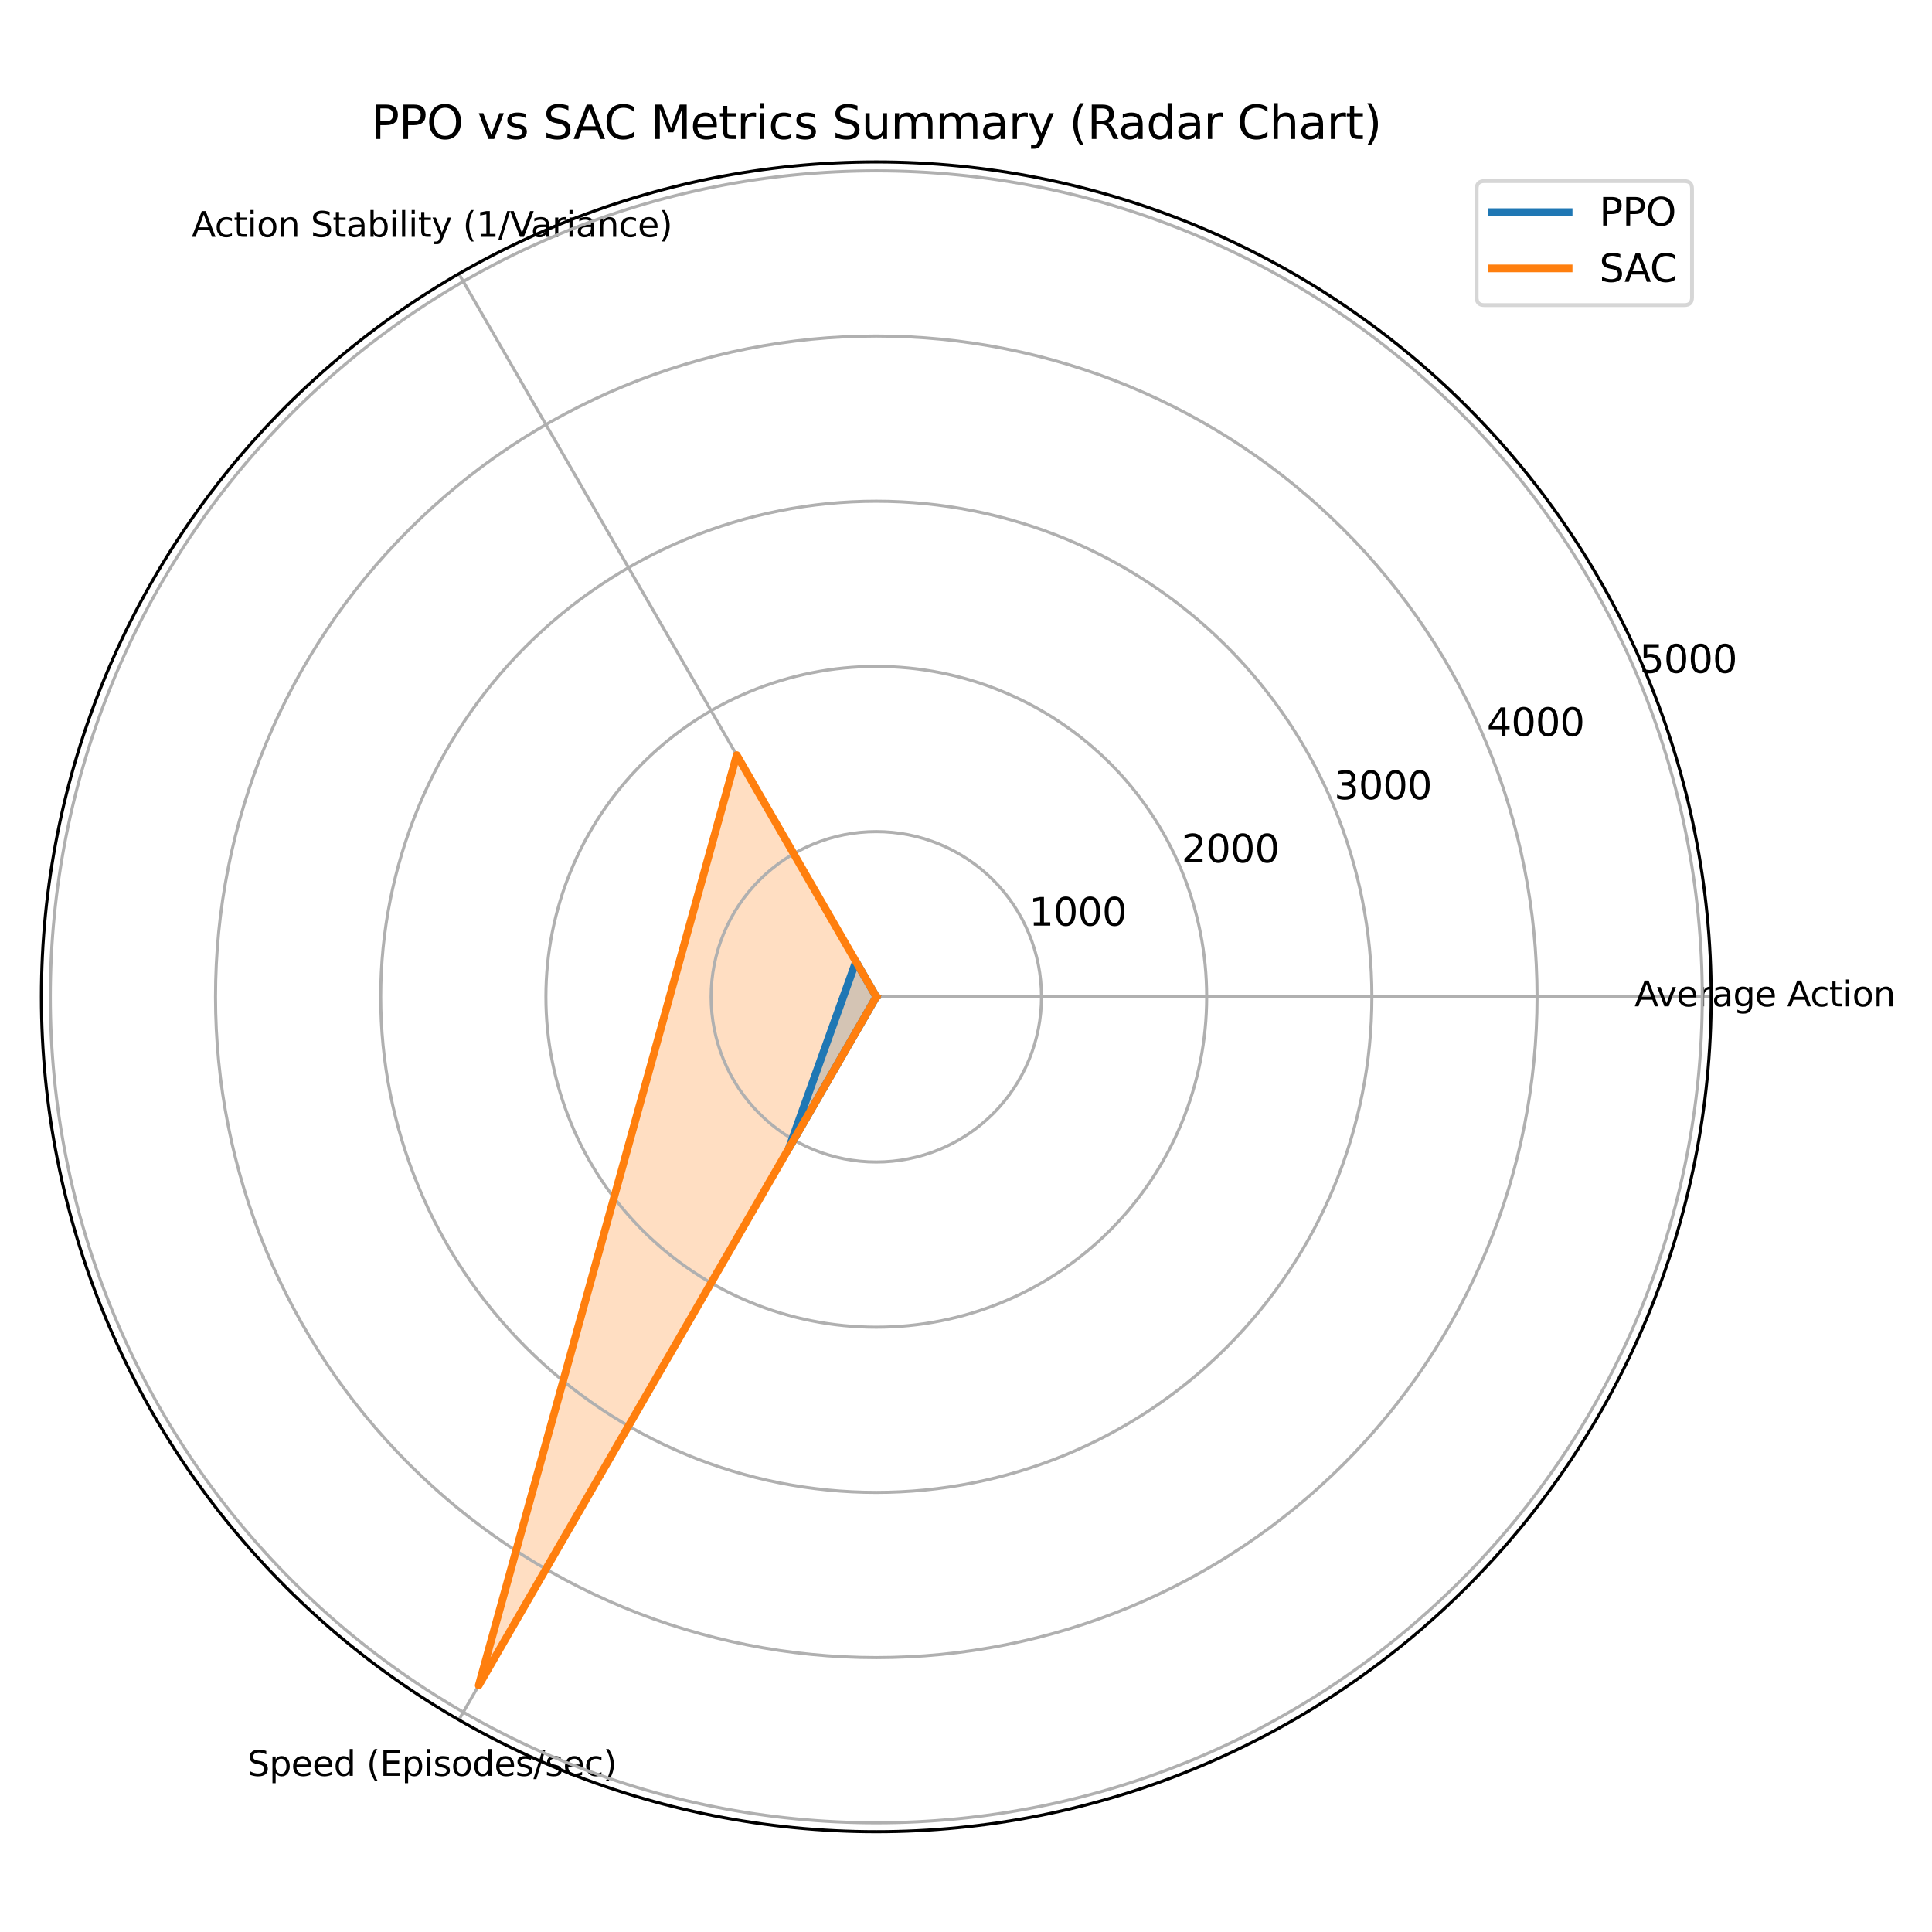 <?xml version="1.0" encoding="utf-8" standalone="no"?>
<!DOCTYPE svg PUBLIC "-//W3C//DTD SVG 1.1//EN"
  "http://www.w3.org/Graphics/SVG/1.1/DTD/svg11.dtd">
<svg xmlns:xlink="http://www.w3.org/1999/xlink" width="504pt" height="504pt" viewBox="0 0 504 504" xmlns="http://www.w3.org/2000/svg" version="1.1">
 <defs>
  <style type="text/css">*{stroke-linejoin: round; stroke-linecap: butt}</style>
 </defs>
 <g id="figure_1">
  <g id="patch_1">
   <path d="M 0 504 
L 504 504 
L 504 0 
L 0 0 
z
" style="fill: #ffffff"/>
  </g>
  <g id="axes_1">
   <g id="patch_2">
    <path d="M 446.395 260.04 
C 446.395 231.439 440.761 203.116 429.816 176.693 
C 418.871 150.269 402.827 126.258 382.604 106.034 
C 362.38 85.81 338.369 69.766 311.945 58.821 
C 285.521 47.876 257.198 42.242 228.597 42.242 
C 199.997 42.242 171.674 47.876 145.25 58.821 
C 118.826 69.766 94.815 85.81 74.591 106.034 
C 54.368 126.258 38.324 150.269 27.379 176.693 
C 16.434 203.116 10.8 231.439 10.8 260.04 
C 10.8 288.641 16.434 316.964 27.379 343.387 
C 38.324 369.811 54.368 393.822 74.591 414.046 
C 94.815 434.27 118.826 450.314 145.25 461.259 
C 171.674 472.204 199.997 477.837 228.597 477.837 
C 257.198 477.837 285.521 472.204 311.945 461.259 
C 338.369 450.314 362.38 434.27 382.604 414.046 
C 402.827 393.822 418.871 369.811 429.816 343.387 
C 440.761 316.964 446.395 288.641 446.395 260.04 
M 228.597 260.04 
C 228.597 260.04 228.597 260.04 228.597 260.04 
C 228.597 260.04 228.597 260.04 228.597 260.04 
C 228.597 260.04 228.597 260.04 228.597 260.04 
C 228.597 260.04 228.597 260.04 228.597 260.04 
C 228.597 260.04 228.597 260.04 228.597 260.04 
C 228.597 260.04 228.597 260.04 228.597 260.04 
C 228.597 260.04 228.597 260.04 228.597 260.04 
C 228.597 260.04 228.597 260.04 228.597 260.04 
C 228.597 260.04 228.597 260.04 228.597 260.04 
C 228.597 260.04 228.597 260.04 228.597 260.04 
C 228.597 260.04 228.597 260.04 228.597 260.04 
C 228.597 260.04 228.597 260.04 228.597 260.04 
C 228.597 260.04 228.597 260.04 228.597 260.04 
C 228.597 260.04 228.597 260.04 228.597 260.04 
C 228.597 260.04 228.597 260.04 228.597 260.04 
C 228.597 260.04 228.597 260.04 228.597 260.04 
z
" style="fill: #ffffff"/>
   </g>
   <g id="patch_3">
    <path d="M 228.602 260.04 
L 223.29 250.848 
L 205.806 299.516 
z
" clip-path="url(#p12095ebd1f)" style="fill: #1f77b4; opacity: 0.25"/>
   </g>
   <g id="patch_4">
    <path d="M 228.599 260.04 
L 192.184 196.97 
L 124.884 439.676 
z
" clip-path="url(#p12095ebd1f)" style="fill: #ff7f0e; opacity: 0.25"/>
   </g>
   <g id="matplotlib.axis_1">
    <g id="xtick_1">
     <g id="line2d_1">
      <path d="M 228.597 260.04 
L 446.395 260.04 
" clip-path="url(#p12095ebd1f)" style="fill: none; stroke: #b0b0b0; stroke-width: 0.8; stroke-linecap: square"/>
     </g>
     <g id="text_1">
      <!-- Average Action -->
      <g transform="translate(426.392 262.523) scale(0.09 -0.09)">
       <defs>
        <path id="DejaVuSans-41" d="M 2188 4044 
L 1331 1722 
L 3047 1722 
L 2188 4044 
z
M 1831 4666 
L 2547 4666 
L 4325 0 
L 3669 0 
L 3244 1197 
L 1141 1197 
L 716 0 
L 50 0 
L 1831 4666 
z
" transform="scale(0.016)"/>
        <path id="DejaVuSans-76" d="M 191 3500 
L 800 3500 
L 1894 563 
L 2988 3500 
L 3597 3500 
L 2284 0 
L 1503 0 
L 191 3500 
z
" transform="scale(0.016)"/>
        <path id="DejaVuSans-65" d="M 3597 1894 
L 3597 1613 
L 953 1613 
Q 991 1019 1311 708 
Q 1631 397 2203 397 
Q 2534 397 2845 478 
Q 3156 559 3463 722 
L 3463 178 
Q 3153 47 2828 -22 
Q 2503 -91 2169 -91 
Q 1331 -91 842 396 
Q 353 884 353 1716 
Q 353 2575 817 3079 
Q 1281 3584 2069 3584 
Q 2775 3584 3186 3129 
Q 3597 2675 3597 1894 
z
M 3022 2063 
Q 3016 2534 2758 2815 
Q 2500 3097 2075 3097 
Q 1594 3097 1305 2825 
Q 1016 2553 972 2059 
L 3022 2063 
z
" transform="scale(0.016)"/>
        <path id="DejaVuSans-72" d="M 2631 2963 
Q 2534 3019 2420 3045 
Q 2306 3072 2169 3072 
Q 1681 3072 1420 2755 
Q 1159 2438 1159 1844 
L 1159 0 
L 581 0 
L 581 3500 
L 1159 3500 
L 1159 2956 
Q 1341 3275 1631 3429 
Q 1922 3584 2338 3584 
Q 2397 3584 2469 3576 
Q 2541 3569 2628 3553 
L 2631 2963 
z
" transform="scale(0.016)"/>
        <path id="DejaVuSans-61" d="M 2194 1759 
Q 1497 1759 1228 1600 
Q 959 1441 959 1056 
Q 959 750 1161 570 
Q 1363 391 1709 391 
Q 2188 391 2477 730 
Q 2766 1069 2766 1631 
L 2766 1759 
L 2194 1759 
z
M 3341 1997 
L 3341 0 
L 2766 0 
L 2766 531 
Q 2569 213 2275 61 
Q 1981 -91 1556 -91 
Q 1019 -91 701 211 
Q 384 513 384 1019 
Q 384 1609 779 1909 
Q 1175 2209 1959 2209 
L 2766 2209 
L 2766 2266 
Q 2766 2663 2505 2880 
Q 2244 3097 1772 3097 
Q 1472 3097 1187 3025 
Q 903 2953 641 2809 
L 641 3341 
Q 956 3463 1253 3523 
Q 1550 3584 1831 3584 
Q 2591 3584 2966 3190 
Q 3341 2797 3341 1997 
z
" transform="scale(0.016)"/>
        <path id="DejaVuSans-67" d="M 2906 1791 
Q 2906 2416 2648 2759 
Q 2391 3103 1925 3103 
Q 1463 3103 1205 2759 
Q 947 2416 947 1791 
Q 947 1169 1205 825 
Q 1463 481 1925 481 
Q 2391 481 2648 825 
Q 2906 1169 2906 1791 
z
M 3481 434 
Q 3481 -459 3084 -895 
Q 2688 -1331 1869 -1331 
Q 1566 -1331 1297 -1286 
Q 1028 -1241 775 -1147 
L 775 -588 
Q 1028 -725 1275 -790 
Q 1522 -856 1778 -856 
Q 2344 -856 2625 -561 
Q 2906 -266 2906 331 
L 2906 616 
Q 2728 306 2450 153 
Q 2172 0 1784 0 
Q 1141 0 747 490 
Q 353 981 353 1791 
Q 353 2603 747 3093 
Q 1141 3584 1784 3584 
Q 2172 3584 2450 3431 
Q 2728 3278 2906 2969 
L 2906 3500 
L 3481 3500 
L 3481 434 
z
" transform="scale(0.016)"/>
        <path id="DejaVuSans-20" transform="scale(0.016)"/>
        <path id="DejaVuSans-63" d="M 3122 3366 
L 3122 2828 
Q 2878 2963 2633 3030 
Q 2388 3097 2138 3097 
Q 1578 3097 1268 2742 
Q 959 2388 959 1747 
Q 959 1106 1268 751 
Q 1578 397 2138 397 
Q 2388 397 2633 464 
Q 2878 531 3122 666 
L 3122 134 
Q 2881 22 2623 -34 
Q 2366 -91 2075 -91 
Q 1284 -91 818 406 
Q 353 903 353 1747 
Q 353 2603 823 3093 
Q 1294 3584 2113 3584 
Q 2378 3584 2631 3529 
Q 2884 3475 3122 3366 
z
" transform="scale(0.016)"/>
        <path id="DejaVuSans-74" d="M 1172 4494 
L 1172 3500 
L 2356 3500 
L 2356 3053 
L 1172 3053 
L 1172 1153 
Q 1172 725 1289 603 
Q 1406 481 1766 481 
L 2356 481 
L 2356 0 
L 1766 0 
Q 1100 0 847 248 
Q 594 497 594 1153 
L 594 3053 
L 172 3053 
L 172 3500 
L 594 3500 
L 594 4494 
L 1172 4494 
z
" transform="scale(0.016)"/>
        <path id="DejaVuSans-69" d="M 603 3500 
L 1178 3500 
L 1178 0 
L 603 0 
L 603 3500 
z
M 603 4863 
L 1178 4863 
L 1178 4134 
L 603 4134 
L 603 4863 
z
" transform="scale(0.016)"/>
        <path id="DejaVuSans-6f" d="M 1959 3097 
Q 1497 3097 1228 2736 
Q 959 2375 959 1747 
Q 959 1119 1226 758 
Q 1494 397 1959 397 
Q 2419 397 2687 759 
Q 2956 1122 2956 1747 
Q 2956 2369 2687 2733 
Q 2419 3097 1959 3097 
z
M 1959 3584 
Q 2709 3584 3137 3096 
Q 3566 2609 3566 1747 
Q 3566 888 3137 398 
Q 2709 -91 1959 -91 
Q 1206 -91 779 398 
Q 353 888 353 1747 
Q 353 2609 779 3096 
Q 1206 3584 1959 3584 
z
" transform="scale(0.016)"/>
        <path id="DejaVuSans-6e" d="M 3513 2113 
L 3513 0 
L 2938 0 
L 2938 2094 
Q 2938 2591 2744 2837 
Q 2550 3084 2163 3084 
Q 1697 3084 1428 2787 
Q 1159 2491 1159 1978 
L 1159 0 
L 581 0 
L 581 3500 
L 1159 3500 
L 1159 2956 
Q 1366 3272 1645 3428 
Q 1925 3584 2291 3584 
Q 2894 3584 3203 3211 
Q 3513 2838 3513 2113 
z
" transform="scale(0.016)"/>
       </defs>
       <use xlink:href="#DejaVuSans-41"/>
       <use xlink:href="#DejaVuSans-76" x="62.533"/>
       <use xlink:href="#DejaVuSans-65" x="121.713"/>
       <use xlink:href="#DejaVuSans-72" x="183.236"/>
       <use xlink:href="#DejaVuSans-61" x="224.35"/>
       <use xlink:href="#DejaVuSans-67" x="285.629"/>
       <use xlink:href="#DejaVuSans-65" x="349.105"/>
       <use xlink:href="#DejaVuSans-20" x="410.629"/>
       <use xlink:href="#DejaVuSans-41" x="442.416"/>
       <use xlink:href="#DejaVuSans-63" x="509.074"/>
       <use xlink:href="#DejaVuSans-74" x="564.055"/>
       <use xlink:href="#DejaVuSans-69" x="603.264"/>
       <use xlink:href="#DejaVuSans-6f" x="631.047"/>
       <use xlink:href="#DejaVuSans-6e" x="692.229"/>
      </g>
     </g>
    </g>
    <g id="xtick_2">
     <g id="line2d_2">
      <path d="M 228.597 260.04 
L 119.699 71.422 
" clip-path="url(#p12095ebd1f)" style="fill: none; stroke: #b0b0b0; stroke-width: 0.8; stroke-linecap: square"/>
     </g>
     <g id="text_2">
      <!-- Action Stability (1/Variance) -->
      <g transform="translate(50.001 61.781) scale(0.09 -0.09)">
       <defs>
        <path id="DejaVuSans-53" d="M 3425 4513 
L 3425 3897 
Q 3066 4069 2747 4153 
Q 2428 4238 2131 4238 
Q 1616 4238 1336 4038 
Q 1056 3838 1056 3469 
Q 1056 3159 1242 3001 
Q 1428 2844 1947 2747 
L 2328 2669 
Q 3034 2534 3370 2195 
Q 3706 1856 3706 1288 
Q 3706 609 3251 259 
Q 2797 -91 1919 -91 
Q 1588 -91 1214 -16 
Q 841 59 441 206 
L 441 856 
Q 825 641 1194 531 
Q 1563 422 1919 422 
Q 2459 422 2753 634 
Q 3047 847 3047 1241 
Q 3047 1584 2836 1778 
Q 2625 1972 2144 2069 
L 1759 2144 
Q 1053 2284 737 2584 
Q 422 2884 422 3419 
Q 422 4038 858 4394 
Q 1294 4750 2059 4750 
Q 2388 4750 2728 4690 
Q 3069 4631 3425 4513 
z
" transform="scale(0.016)"/>
        <path id="DejaVuSans-62" d="M 3116 1747 
Q 3116 2381 2855 2742 
Q 2594 3103 2138 3103 
Q 1681 3103 1420 2742 
Q 1159 2381 1159 1747 
Q 1159 1113 1420 752 
Q 1681 391 2138 391 
Q 2594 391 2855 752 
Q 3116 1113 3116 1747 
z
M 1159 2969 
Q 1341 3281 1617 3432 
Q 1894 3584 2278 3584 
Q 2916 3584 3314 3078 
Q 3713 2572 3713 1747 
Q 3713 922 3314 415 
Q 2916 -91 2278 -91 
Q 1894 -91 1617 61 
Q 1341 213 1159 525 
L 1159 0 
L 581 0 
L 581 4863 
L 1159 4863 
L 1159 2969 
z
" transform="scale(0.016)"/>
        <path id="DejaVuSans-6c" d="M 603 4863 
L 1178 4863 
L 1178 0 
L 603 0 
L 603 4863 
z
" transform="scale(0.016)"/>
        <path id="DejaVuSans-79" d="M 2059 -325 
Q 1816 -950 1584 -1140 
Q 1353 -1331 966 -1331 
L 506 -1331 
L 506 -850 
L 844 -850 
Q 1081 -850 1212 -737 
Q 1344 -625 1503 -206 
L 1606 56 
L 191 3500 
L 800 3500 
L 1894 763 
L 2988 3500 
L 3597 3500 
L 2059 -325 
z
" transform="scale(0.016)"/>
        <path id="DejaVuSans-28" d="M 1984 4856 
Q 1566 4138 1362 3434 
Q 1159 2731 1159 2009 
Q 1159 1288 1364 580 
Q 1569 -128 1984 -844 
L 1484 -844 
Q 1016 -109 783 600 
Q 550 1309 550 2009 
Q 550 2706 781 3412 
Q 1013 4119 1484 4856 
L 1984 4856 
z
" transform="scale(0.016)"/>
        <path id="DejaVuSans-31" d="M 794 531 
L 1825 531 
L 1825 4091 
L 703 3866 
L 703 4441 
L 1819 4666 
L 2450 4666 
L 2450 531 
L 3481 531 
L 3481 0 
L 794 0 
L 794 531 
z
" transform="scale(0.016)"/>
        <path id="DejaVuSans-2f" d="M 1625 4666 
L 2156 4666 
L 531 -594 
L 0 -594 
L 1625 4666 
z
" transform="scale(0.016)"/>
        <path id="DejaVuSans-56" d="M 1831 0 
L 50 4666 
L 709 4666 
L 2188 738 
L 3669 4666 
L 4325 4666 
L 2547 0 
L 1831 0 
z
" transform="scale(0.016)"/>
        <path id="DejaVuSans-29" d="M 513 4856 
L 1013 4856 
Q 1481 4119 1714 3412 
Q 1947 2706 1947 2009 
Q 1947 1309 1714 600 
Q 1481 -109 1013 -844 
L 513 -844 
Q 928 -128 1133 580 
Q 1338 1288 1338 2009 
Q 1338 2731 1133 3434 
Q 928 4138 513 4856 
z
" transform="scale(0.016)"/>
       </defs>
       <use xlink:href="#DejaVuSans-41"/>
       <use xlink:href="#DejaVuSans-63" x="66.658"/>
       <use xlink:href="#DejaVuSans-74" x="121.639"/>
       <use xlink:href="#DejaVuSans-69" x="160.848"/>
       <use xlink:href="#DejaVuSans-6f" x="188.631"/>
       <use xlink:href="#DejaVuSans-6e" x="249.812"/>
       <use xlink:href="#DejaVuSans-20" x="313.191"/>
       <use xlink:href="#DejaVuSans-53" x="344.979"/>
       <use xlink:href="#DejaVuSans-74" x="408.455"/>
       <use xlink:href="#DejaVuSans-61" x="447.664"/>
       <use xlink:href="#DejaVuSans-62" x="508.943"/>
       <use xlink:href="#DejaVuSans-69" x="572.42"/>
       <use xlink:href="#DejaVuSans-6c" x="600.203"/>
       <use xlink:href="#DejaVuSans-69" x="627.986"/>
       <use xlink:href="#DejaVuSans-74" x="655.77"/>
       <use xlink:href="#DejaVuSans-79" x="694.979"/>
       <use xlink:href="#DejaVuSans-20" x="754.158"/>
       <use xlink:href="#DejaVuSans-28" x="785.945"/>
       <use xlink:href="#DejaVuSans-31" x="824.959"/>
       <use xlink:href="#DejaVuSans-2f" x="888.582"/>
       <use xlink:href="#DejaVuSans-56" x="922.273"/>
       <use xlink:href="#DejaVuSans-61" x="982.932"/>
       <use xlink:href="#DejaVuSans-72" x="1044.211"/>
       <use xlink:href="#DejaVuSans-69" x="1085.324"/>
       <use xlink:href="#DejaVuSans-61" x="1113.107"/>
       <use xlink:href="#DejaVuSans-6e" x="1174.387"/>
       <use xlink:href="#DejaVuSans-63" x="1237.766"/>
       <use xlink:href="#DejaVuSans-65" x="1292.746"/>
       <use xlink:href="#DejaVuSans-29" x="1354.27"/>
      </g>
     </g>
    </g>
    <g id="xtick_3">
     <g id="line2d_3">
      <path d="M 228.597 260.04 
L 119.699 448.658 
" clip-path="url(#p12095ebd1f)" style="fill: none; stroke: #b0b0b0; stroke-width: 0.8; stroke-linecap: square"/>
     </g>
     <g id="text_3">
      <!-- Speed (Episodes/sec) -->
      <g transform="translate(64.528 463.266) scale(0.09 -0.09)">
       <defs>
        <path id="DejaVuSans-70" d="M 1159 525 
L 1159 -1331 
L 581 -1331 
L 581 3500 
L 1159 3500 
L 1159 2969 
Q 1341 3281 1617 3432 
Q 1894 3584 2278 3584 
Q 2916 3584 3314 3078 
Q 3713 2572 3713 1747 
Q 3713 922 3314 415 
Q 2916 -91 2278 -91 
Q 1894 -91 1617 61 
Q 1341 213 1159 525 
z
M 3116 1747 
Q 3116 2381 2855 2742 
Q 2594 3103 2138 3103 
Q 1681 3103 1420 2742 
Q 1159 2381 1159 1747 
Q 1159 1113 1420 752 
Q 1681 391 2138 391 
Q 2594 391 2855 752 
Q 3116 1113 3116 1747 
z
" transform="scale(0.016)"/>
        <path id="DejaVuSans-64" d="M 2906 2969 
L 2906 4863 
L 3481 4863 
L 3481 0 
L 2906 0 
L 2906 525 
Q 2725 213 2448 61 
Q 2172 -91 1784 -91 
Q 1150 -91 751 415 
Q 353 922 353 1747 
Q 353 2572 751 3078 
Q 1150 3584 1784 3584 
Q 2172 3584 2448 3432 
Q 2725 3281 2906 2969 
z
M 947 1747 
Q 947 1113 1208 752 
Q 1469 391 1925 391 
Q 2381 391 2643 752 
Q 2906 1113 2906 1747 
Q 2906 2381 2643 2742 
Q 2381 3103 1925 3103 
Q 1469 3103 1208 2742 
Q 947 2381 947 1747 
z
" transform="scale(0.016)"/>
        <path id="DejaVuSans-45" d="M 628 4666 
L 3578 4666 
L 3578 4134 
L 1259 4134 
L 1259 2753 
L 3481 2753 
L 3481 2222 
L 1259 2222 
L 1259 531 
L 3634 531 
L 3634 0 
L 628 0 
L 628 4666 
z
" transform="scale(0.016)"/>
        <path id="DejaVuSans-73" d="M 2834 3397 
L 2834 2853 
Q 2591 2978 2328 3040 
Q 2066 3103 1784 3103 
Q 1356 3103 1142 2972 
Q 928 2841 928 2578 
Q 928 2378 1081 2264 
Q 1234 2150 1697 2047 
L 1894 2003 
Q 2506 1872 2764 1633 
Q 3022 1394 3022 966 
Q 3022 478 2636 193 
Q 2250 -91 1575 -91 
Q 1294 -91 989 -36 
Q 684 19 347 128 
L 347 722 
Q 666 556 975 473 
Q 1284 391 1588 391 
Q 1994 391 2212 530 
Q 2431 669 2431 922 
Q 2431 1156 2273 1281 
Q 2116 1406 1581 1522 
L 1381 1569 
Q 847 1681 609 1914 
Q 372 2147 372 2553 
Q 372 3047 722 3315 
Q 1072 3584 1716 3584 
Q 2034 3584 2315 3537 
Q 2597 3491 2834 3397 
z
" transform="scale(0.016)"/>
       </defs>
       <use xlink:href="#DejaVuSans-53"/>
       <use xlink:href="#DejaVuSans-70" x="63.477"/>
       <use xlink:href="#DejaVuSans-65" x="126.953"/>
       <use xlink:href="#DejaVuSans-65" x="188.477"/>
       <use xlink:href="#DejaVuSans-64" x="250"/>
       <use xlink:href="#DejaVuSans-20" x="313.477"/>
       <use xlink:href="#DejaVuSans-28" x="345.264"/>
       <use xlink:href="#DejaVuSans-45" x="384.277"/>
       <use xlink:href="#DejaVuSans-70" x="447.461"/>
       <use xlink:href="#DejaVuSans-69" x="510.938"/>
       <use xlink:href="#DejaVuSans-73" x="538.721"/>
       <use xlink:href="#DejaVuSans-6f" x="590.82"/>
       <use xlink:href="#DejaVuSans-64" x="652.002"/>
       <use xlink:href="#DejaVuSans-65" x="715.479"/>
       <use xlink:href="#DejaVuSans-73" x="777.002"/>
       <use xlink:href="#DejaVuSans-2f" x="829.102"/>
       <use xlink:href="#DejaVuSans-73" x="862.793"/>
       <use xlink:href="#DejaVuSans-65" x="914.893"/>
       <use xlink:href="#DejaVuSans-63" x="976.416"/>
       <use xlink:href="#DejaVuSans-29" x="1031.396"/>
      </g>
     </g>
    </g>
   </g>
   <g id="matplotlib.axis_2">
    <g id="ytick_1">
     <g id="line2d_4">
      <path d="M 271.692 260.04 
C 271.692 254.381 270.577 248.777 268.412 243.548 
C 266.246 238.32 263.071 233.569 259.07 229.568 
C 255.068 225.566 250.317 222.392 245.089 220.226 
C 239.861 218.06 234.257 216.946 228.597 216.946 
C 222.938 216.946 217.334 218.06 212.106 220.226 
C 206.878 222.392 202.127 225.566 198.125 229.568 
C 194.124 233.569 190.949 238.32 188.783 243.548 
C 186.618 248.777 185.503 254.381 185.503 260.04 
C 185.503 265.699 186.618 271.303 188.783 276.532 
C 190.949 281.76 194.124 286.511 198.125 290.512 
C 202.127 294.514 206.878 297.688 212.106 299.854 
C 217.334 302.02 222.938 303.134 228.597 303.134 
C 234.257 303.134 239.861 302.02 245.089 299.854 
C 250.317 297.688 255.068 294.514 259.07 290.512 
C 263.071 286.511 266.246 281.76 268.412 276.532 
C 270.577 271.303 271.692 265.699 271.692 260.04 
" clip-path="url(#p12095ebd1f)" style="fill: none; stroke: #b0b0b0; stroke-width: 0.8; stroke-linecap: square"/>
     </g>
     <g id="text_4">
      <!-- 1000 -->
      <g transform="translate(268.412 241.469) scale(0.1 -0.1)">
       <defs>
        <path id="DejaVuSans-30" d="M 2034 4250 
Q 1547 4250 1301 3770 
Q 1056 3291 1056 2328 
Q 1056 1369 1301 889 
Q 1547 409 2034 409 
Q 2525 409 2770 889 
Q 3016 1369 3016 2328 
Q 3016 3291 2770 3770 
Q 2525 4250 2034 4250 
z
M 2034 4750 
Q 2819 4750 3233 4129 
Q 3647 3509 3647 2328 
Q 3647 1150 3233 529 
Q 2819 -91 2034 -91 
Q 1250 -91 836 529 
Q 422 1150 422 2328 
Q 422 3509 836 4129 
Q 1250 4750 2034 4750 
z
" transform="scale(0.016)"/>
       </defs>
       <use xlink:href="#DejaVuSans-31"/>
       <use xlink:href="#DejaVuSans-30" x="63.623"/>
       <use xlink:href="#DejaVuSans-30" x="127.246"/>
       <use xlink:href="#DejaVuSans-30" x="190.869"/>
      </g>
     </g>
    </g>
    <g id="ytick_2">
     <g id="line2d_5">
      <path d="M 314.786 260.04 
C 314.786 248.722 312.557 237.514 308.226 227.057 
C 303.894 216.6 297.545 207.098 289.542 199.095 
C 281.539 191.092 272.037 184.743 261.581 180.412 
C 251.124 176.081 239.916 173.851 228.597 173.851 
C 217.279 173.851 206.071 176.081 195.614 180.412 
C 185.158 184.743 175.656 191.092 167.653 199.095 
C 159.65 207.098 153.301 216.6 148.969 227.057 
C 144.638 237.514 142.409 248.722 142.409 260.04 
C 142.409 271.358 144.638 282.566 148.969 293.023 
C 153.301 303.48 159.65 312.982 167.653 320.985 
C 175.656 328.988 185.158 335.337 195.614 339.668 
C 206.071 343.999 217.279 346.229 228.597 346.229 
C 239.916 346.229 251.124 343.999 261.581 339.668 
C 272.037 335.337 281.539 328.988 289.542 320.985 
C 297.545 312.982 303.894 303.48 308.226 293.023 
C 312.557 282.566 314.786 271.358 314.786 260.04 
" clip-path="url(#p12095ebd1f)" style="fill: none; stroke: #b0b0b0; stroke-width: 0.8; stroke-linecap: square"/>
     </g>
     <g id="text_5">
      <!-- 2000 -->
      <g transform="translate(308.226 224.977) scale(0.1 -0.1)">
       <defs>
        <path id="DejaVuSans-32" d="M 1228 531 
L 3431 531 
L 3431 0 
L 469 0 
L 469 531 
Q 828 903 1448 1529 
Q 2069 2156 2228 2338 
Q 2531 2678 2651 2914 
Q 2772 3150 2772 3378 
Q 2772 3750 2511 3984 
Q 2250 4219 1831 4219 
Q 1534 4219 1204 4116 
Q 875 4013 500 3803 
L 500 4441 
Q 881 4594 1212 4672 
Q 1544 4750 1819 4750 
Q 2544 4750 2975 4387 
Q 3406 4025 3406 3419 
Q 3406 3131 3298 2873 
Q 3191 2616 2906 2266 
Q 2828 2175 2409 1742 
Q 1991 1309 1228 531 
z
" transform="scale(0.016)"/>
       </defs>
       <use xlink:href="#DejaVuSans-32"/>
       <use xlink:href="#DejaVuSans-30" x="63.623"/>
       <use xlink:href="#DejaVuSans-30" x="127.246"/>
       <use xlink:href="#DejaVuSans-30" x="190.869"/>
      </g>
     </g>
    </g>
    <g id="ytick_3">
     <g id="line2d_6">
      <path d="M 357.881 260.04 
C 357.881 243.063 354.537 226.25 348.04 210.565 
C 341.543 194.88 332.019 180.628 320.015 168.623 
C 308.01 156.618 293.757 147.095 278.072 140.598 
C 262.387 134.101 245.575 130.757 228.597 130.757 
C 211.62 130.757 194.808 134.101 179.123 140.598 
C 163.438 147.095 149.185 156.618 137.18 168.623 
C 125.176 180.628 115.652 194.88 109.155 210.565 
C 102.658 226.25 99.314 243.063 99.314 260.04 
C 99.314 277.017 102.658 293.83 109.155 309.515 
C 115.652 325.2 125.176 339.452 137.18 351.457 
C 149.185 363.462 163.438 372.985 179.123 379.482 
C 194.808 385.979 211.62 389.323 228.597 389.323 
C 245.575 389.323 262.387 385.979 278.072 379.482 
C 293.757 372.985 308.01 363.462 320.015 351.457 
C 332.019 339.452 341.543 325.2 348.04 309.515 
C 354.537 293.83 357.881 277.017 357.881 260.04 
" clip-path="url(#p12095ebd1f)" style="fill: none; stroke: #b0b0b0; stroke-width: 0.8; stroke-linecap: square"/>
     </g>
     <g id="text_6">
      <!-- 3000 -->
      <g transform="translate(348.04 208.486) scale(0.1 -0.1)">
       <defs>
        <path id="DejaVuSans-33" d="M 2597 2516 
Q 3050 2419 3304 2112 
Q 3559 1806 3559 1356 
Q 3559 666 3084 287 
Q 2609 -91 1734 -91 
Q 1441 -91 1130 -33 
Q 819 25 488 141 
L 488 750 
Q 750 597 1062 519 
Q 1375 441 1716 441 
Q 2309 441 2620 675 
Q 2931 909 2931 1356 
Q 2931 1769 2642 2001 
Q 2353 2234 1838 2234 
L 1294 2234 
L 1294 2753 
L 1863 2753 
Q 2328 2753 2575 2939 
Q 2822 3125 2822 3475 
Q 2822 3834 2567 4026 
Q 2313 4219 1838 4219 
Q 1578 4219 1281 4162 
Q 984 4106 628 3988 
L 628 4550 
Q 988 4650 1302 4700 
Q 1616 4750 1894 4750 
Q 2613 4750 3031 4423 
Q 3450 4097 3450 3541 
Q 3450 3153 3228 2886 
Q 3006 2619 2597 2516 
z
" transform="scale(0.016)"/>
       </defs>
       <use xlink:href="#DejaVuSans-33"/>
       <use xlink:href="#DejaVuSans-30" x="63.623"/>
       <use xlink:href="#DejaVuSans-30" x="127.246"/>
       <use xlink:href="#DejaVuSans-30" x="190.869"/>
      </g>
     </g>
    </g>
    <g id="ytick_4">
     <g id="line2d_7">
      <path d="M 400.975 260.04 
C 400.975 237.404 396.516 214.987 387.854 194.074 
C 379.191 173.161 366.493 154.157 350.487 138.15 
C 334.481 122.144 315.477 109.446 294.564 100.784 
C 273.65 92.121 251.234 87.662 228.597 87.662 
C 205.961 87.662 183.545 92.121 162.631 100.784 
C 141.718 109.446 122.714 122.144 106.708 138.15 
C 90.702 154.157 78.004 173.161 69.341 194.074 
C 60.679 214.987 56.22 237.404 56.22 260.04 
C 56.22 282.676 60.679 305.093 69.341 326.006 
C 78.004 346.919 90.702 365.923 106.708 381.93 
C 122.714 397.936 141.718 410.634 162.631 419.296 
C 183.545 427.959 205.961 432.418 228.597 432.418 
C 251.234 432.418 273.65 427.959 294.564 419.296 
C 315.477 410.634 334.481 397.936 350.487 381.93 
C 366.493 365.923 379.191 346.919 387.854 326.006 
C 396.516 305.093 400.975 282.676 400.975 260.04 
" clip-path="url(#p12095ebd1f)" style="fill: none; stroke: #b0b0b0; stroke-width: 0.8; stroke-linecap: square"/>
     </g>
     <g id="text_7">
      <!-- 4000 -->
      <g transform="translate(387.854 191.994) scale(0.1 -0.1)">
       <defs>
        <path id="DejaVuSans-34" d="M 2419 4116 
L 825 1625 
L 2419 1625 
L 2419 4116 
z
M 2253 4666 
L 3047 4666 
L 3047 1625 
L 3713 1625 
L 3713 1100 
L 3047 1100 
L 3047 0 
L 2419 0 
L 2419 1100 
L 313 1100 
L 313 1709 
L 2253 4666 
z
" transform="scale(0.016)"/>
       </defs>
       <use xlink:href="#DejaVuSans-34"/>
       <use xlink:href="#DejaVuSans-30" x="63.623"/>
       <use xlink:href="#DejaVuSans-30" x="127.246"/>
       <use xlink:href="#DejaVuSans-30" x="190.869"/>
      </g>
     </g>
    </g>
    <g id="ytick_5">
     <g id="line2d_8">
      <path d="M 444.07 260.04 
C 444.07 231.744 438.496 203.724 427.668 177.582 
C 416.84 151.441 400.967 127.686 380.959 107.678 
C 360.951 87.67 337.197 71.798 311.055 60.97 
C 284.913 50.141 256.893 44.568 228.597 44.568 
C 200.302 44.568 172.282 50.141 146.14 60.97 
C 119.998 71.798 96.244 87.67 76.236 107.678 
C 56.228 127.686 40.355 151.441 29.527 177.582 
C 18.699 203.724 13.125 231.744 13.125 260.04 
C 13.125 288.336 18.699 316.356 29.527 342.498 
C 40.355 368.639 56.228 392.394 76.236 412.402 
C 96.244 432.41 119.998 448.282 146.14 459.11 
C 172.282 469.939 200.302 475.512 228.597 475.512 
C 256.893 475.512 284.913 469.939 311.055 459.11 
C 337.197 448.282 360.951 432.41 380.959 412.402 
C 400.967 392.394 416.84 368.639 427.668 342.498 
C 438.496 316.356 444.07 288.336 444.07 260.04 
" clip-path="url(#p12095ebd1f)" style="fill: none; stroke: #b0b0b0; stroke-width: 0.8; stroke-linecap: square"/>
     </g>
     <g id="text_8">
      <!-- 5000 -->
      <g transform="translate(427.668 175.503) scale(0.1 -0.1)">
       <defs>
        <path id="DejaVuSans-35" d="M 691 4666 
L 3169 4666 
L 3169 4134 
L 1269 4134 
L 1269 2991 
Q 1406 3038 1543 3061 
Q 1681 3084 1819 3084 
Q 2600 3084 3056 2656 
Q 3513 2228 3513 1497 
Q 3513 744 3044 326 
Q 2575 -91 1722 -91 
Q 1428 -91 1123 -41 
Q 819 9 494 109 
L 494 744 
Q 775 591 1075 516 
Q 1375 441 1709 441 
Q 2250 441 2565 725 
Q 2881 1009 2881 1497 
Q 2881 1984 2565 2268 
Q 2250 2553 1709 2553 
Q 1456 2553 1204 2497 
Q 953 2441 691 2322 
L 691 4666 
z
" transform="scale(0.016)"/>
       </defs>
       <use xlink:href="#DejaVuSans-35"/>
       <use xlink:href="#DejaVuSans-30" x="63.623"/>
       <use xlink:href="#DejaVuSans-30" x="127.246"/>
       <use xlink:href="#DejaVuSans-30" x="190.869"/>
      </g>
     </g>
    </g>
   </g>
   <g id="line2d_9">
    <path d="M 228.602 260.04 
L 223.29 250.848 
L 205.806 299.516 
L 228.602 260.04 
" clip-path="url(#p12095ebd1f)" style="fill: none; stroke: #1f77b4; stroke-width: 2; stroke-linecap: square"/>
   </g>
   <g id="line2d_10">
    <path d="M 228.599 260.04 
L 192.184 196.97 
L 124.884 439.676 
L 228.599 260.04 
" clip-path="url(#p12095ebd1f)" style="fill: none; stroke: #ff7f0e; stroke-width: 2; stroke-linecap: square"/>
   </g>
   <g id="patch_5">
    <path d="M 446.395 260.04 
C 446.395 231.439 440.761 203.116 429.816 176.693 
C 418.871 150.269 402.827 126.258 382.604 106.034 
C 362.38 85.81 338.369 69.766 311.945 58.821 
C 285.521 47.876 257.198 42.242 228.597 42.242 
C 199.997 42.242 171.674 47.876 145.25 58.821 
C 118.826 69.766 94.815 85.81 74.591 106.034 
C 54.368 126.258 38.324 150.269 27.379 176.693 
C 16.434 203.116 10.8 231.439 10.8 260.04 
C 10.8 288.641 16.434 316.964 27.379 343.387 
C 38.324 369.811 54.368 393.822 74.591 414.046 
C 94.815 434.27 118.826 450.314 145.25 461.259 
C 171.674 472.204 199.997 477.837 228.597 477.837 
C 257.198 477.837 285.521 472.204 311.945 461.259 
C 338.369 450.314 362.38 434.27 382.604 414.046 
C 402.827 393.822 418.871 369.811 429.816 343.387 
C 440.761 316.964 446.395 288.641 446.395 260.04 
" style="fill: none; stroke: #000000; stroke-width: 0.8; stroke-linejoin: miter; stroke-linecap: square"/>
   </g>
   <g id="text_9">
    <!-- PPO vs SAC Metrics Summary (Radar Chart) -->
    <g transform="translate(96.803 36.242) scale(0.12 -0.12)">
     <defs>
      <path id="DejaVuSans-50" d="M 1259 4147 
L 1259 2394 
L 2053 2394 
Q 2494 2394 2734 2622 
Q 2975 2850 2975 3272 
Q 2975 3691 2734 3919 
Q 2494 4147 2053 4147 
L 1259 4147 
z
M 628 4666 
L 2053 4666 
Q 2838 4666 3239 4311 
Q 3641 3956 3641 3272 
Q 3641 2581 3239 2228 
Q 2838 1875 2053 1875 
L 1259 1875 
L 1259 0 
L 628 0 
L 628 4666 
z
" transform="scale(0.016)"/>
      <path id="DejaVuSans-4f" d="M 2522 4238 
Q 1834 4238 1429 3725 
Q 1025 3213 1025 2328 
Q 1025 1447 1429 934 
Q 1834 422 2522 422 
Q 3209 422 3611 934 
Q 4013 1447 4013 2328 
Q 4013 3213 3611 3725 
Q 3209 4238 2522 4238 
z
M 2522 4750 
Q 3503 4750 4090 4092 
Q 4678 3434 4678 2328 
Q 4678 1225 4090 567 
Q 3503 -91 2522 -91 
Q 1538 -91 948 565 
Q 359 1222 359 2328 
Q 359 3434 948 4092 
Q 1538 4750 2522 4750 
z
" transform="scale(0.016)"/>
      <path id="DejaVuSans-43" d="M 4122 4306 
L 4122 3641 
Q 3803 3938 3442 4084 
Q 3081 4231 2675 4231 
Q 1875 4231 1450 3742 
Q 1025 3253 1025 2328 
Q 1025 1406 1450 917 
Q 1875 428 2675 428 
Q 3081 428 3442 575 
Q 3803 722 4122 1019 
L 4122 359 
Q 3791 134 3420 21 
Q 3050 -91 2638 -91 
Q 1578 -91 968 557 
Q 359 1206 359 2328 
Q 359 3453 968 4101 
Q 1578 4750 2638 4750 
Q 3056 4750 3426 4639 
Q 3797 4528 4122 4306 
z
" transform="scale(0.016)"/>
      <path id="DejaVuSans-4d" d="M 628 4666 
L 1569 4666 
L 2759 1491 
L 3956 4666 
L 4897 4666 
L 4897 0 
L 4281 0 
L 4281 4097 
L 3078 897 
L 2444 897 
L 1241 4097 
L 1241 0 
L 628 0 
L 628 4666 
z
" transform="scale(0.016)"/>
      <path id="DejaVuSans-75" d="M 544 1381 
L 544 3500 
L 1119 3500 
L 1119 1403 
Q 1119 906 1312 657 
Q 1506 409 1894 409 
Q 2359 409 2629 706 
Q 2900 1003 2900 1516 
L 2900 3500 
L 3475 3500 
L 3475 0 
L 2900 0 
L 2900 538 
Q 2691 219 2414 64 
Q 2138 -91 1772 -91 
Q 1169 -91 856 284 
Q 544 659 544 1381 
z
M 1991 3584 
L 1991 3584 
z
" transform="scale(0.016)"/>
      <path id="DejaVuSans-6d" d="M 3328 2828 
Q 3544 3216 3844 3400 
Q 4144 3584 4550 3584 
Q 5097 3584 5394 3201 
Q 5691 2819 5691 2113 
L 5691 0 
L 5113 0 
L 5113 2094 
Q 5113 2597 4934 2840 
Q 4756 3084 4391 3084 
Q 3944 3084 3684 2787 
Q 3425 2491 3425 1978 
L 3425 0 
L 2847 0 
L 2847 2094 
Q 2847 2600 2669 2842 
Q 2491 3084 2119 3084 
Q 1678 3084 1418 2786 
Q 1159 2488 1159 1978 
L 1159 0 
L 581 0 
L 581 3500 
L 1159 3500 
L 1159 2956 
Q 1356 3278 1631 3431 
Q 1906 3584 2284 3584 
Q 2666 3584 2933 3390 
Q 3200 3197 3328 2828 
z
" transform="scale(0.016)"/>
      <path id="DejaVuSans-52" d="M 2841 2188 
Q 3044 2119 3236 1894 
Q 3428 1669 3622 1275 
L 4263 0 
L 3584 0 
L 2988 1197 
Q 2756 1666 2539 1819 
Q 2322 1972 1947 1972 
L 1259 1972 
L 1259 0 
L 628 0 
L 628 4666 
L 2053 4666 
Q 2853 4666 3247 4331 
Q 3641 3997 3641 3322 
Q 3641 2881 3436 2590 
Q 3231 2300 2841 2188 
z
M 1259 4147 
L 1259 2491 
L 2053 2491 
Q 2509 2491 2742 2702 
Q 2975 2913 2975 3322 
Q 2975 3731 2742 3939 
Q 2509 4147 2053 4147 
L 1259 4147 
z
" transform="scale(0.016)"/>
      <path id="DejaVuSans-68" d="M 3513 2113 
L 3513 0 
L 2938 0 
L 2938 2094 
Q 2938 2591 2744 2837 
Q 2550 3084 2163 3084 
Q 1697 3084 1428 2787 
Q 1159 2491 1159 1978 
L 1159 0 
L 581 0 
L 581 4863 
L 1159 4863 
L 1159 2956 
Q 1366 3272 1645 3428 
Q 1925 3584 2291 3584 
Q 2894 3584 3203 3211 
Q 3513 2838 3513 2113 
z
" transform="scale(0.016)"/>
     </defs>
     <use xlink:href="#DejaVuSans-50"/>
     <use xlink:href="#DejaVuSans-50" x="60.303"/>
     <use xlink:href="#DejaVuSans-4f" x="120.605"/>
     <use xlink:href="#DejaVuSans-20" x="199.316"/>
     <use xlink:href="#DejaVuSans-76" x="231.104"/>
     <use xlink:href="#DejaVuSans-73" x="290.283"/>
     <use xlink:href="#DejaVuSans-20" x="342.383"/>
     <use xlink:href="#DejaVuSans-53" x="374.17"/>
     <use xlink:href="#DejaVuSans-41" x="439.521"/>
     <use xlink:href="#DejaVuSans-43" x="506.18"/>
     <use xlink:href="#DejaVuSans-20" x="576.004"/>
     <use xlink:href="#DejaVuSans-4d" x="607.791"/>
     <use xlink:href="#DejaVuSans-65" x="694.07"/>
     <use xlink:href="#DejaVuSans-74" x="755.594"/>
     <use xlink:href="#DejaVuSans-72" x="794.803"/>
     <use xlink:href="#DejaVuSans-69" x="835.916"/>
     <use xlink:href="#DejaVuSans-63" x="863.699"/>
     <use xlink:href="#DejaVuSans-73" x="918.68"/>
     <use xlink:href="#DejaVuSans-20" x="970.779"/>
     <use xlink:href="#DejaVuSans-53" x="1002.566"/>
     <use xlink:href="#DejaVuSans-75" x="1066.043"/>
     <use xlink:href="#DejaVuSans-6d" x="1129.422"/>
     <use xlink:href="#DejaVuSans-6d" x="1226.834"/>
     <use xlink:href="#DejaVuSans-61" x="1324.246"/>
     <use xlink:href="#DejaVuSans-72" x="1385.525"/>
     <use xlink:href="#DejaVuSans-79" x="1426.639"/>
     <use xlink:href="#DejaVuSans-20" x="1485.818"/>
     <use xlink:href="#DejaVuSans-28" x="1517.605"/>
     <use xlink:href="#DejaVuSans-52" x="1556.619"/>
     <use xlink:href="#DejaVuSans-61" x="1623.852"/>
     <use xlink:href="#DejaVuSans-64" x="1685.131"/>
     <use xlink:href="#DejaVuSans-61" x="1748.607"/>
     <use xlink:href="#DejaVuSans-72" x="1809.887"/>
     <use xlink:href="#DejaVuSans-20" x="1851"/>
     <use xlink:href="#DejaVuSans-43" x="1882.787"/>
     <use xlink:href="#DejaVuSans-68" x="1952.611"/>
     <use xlink:href="#DejaVuSans-61" x="2015.99"/>
     <use xlink:href="#DejaVuSans-72" x="2077.27"/>
     <use xlink:href="#DejaVuSans-74" x="2118.383"/>
     <use xlink:href="#DejaVuSans-29" x="2157.592"/>
    </g>
   </g>
   <g id="legend_1">
    <g id="patch_6">
     <path d="M 387.211 79.599 
L 439.395 79.599 
Q 441.395 79.599 441.395 77.599 
L 441.395 49.242 
Q 441.395 47.242 439.395 47.242 
L 387.211 47.242 
Q 385.211 47.242 385.211 49.242 
L 385.211 77.599 
Q 385.211 79.599 387.211 79.599 
z
" style="fill: #ffffff; opacity: 0.8; stroke: #cccccc; stroke-linejoin: miter"/>
    </g>
    <g id="line2d_11">
     <path d="M 389.211 55.341 
L 399.211 55.341 
L 409.211 55.341 
" style="fill: none; stroke: #1f77b4; stroke-width: 2; stroke-linecap: square"/>
    </g>
    <g id="text_10">
     <!-- PPO -->
     <g transform="translate(417.211 58.841) scale(0.1 -0.1)">
      <use xlink:href="#DejaVuSans-50"/>
      <use xlink:href="#DejaVuSans-50" x="60.303"/>
      <use xlink:href="#DejaVuSans-4f" x="120.605"/>
     </g>
    </g>
    <g id="line2d_12">
     <path d="M 389.211 70.019 
L 399.211 70.019 
L 409.211 70.019 
" style="fill: none; stroke: #ff7f0e; stroke-width: 2; stroke-linecap: square"/>
    </g>
    <g id="text_11">
     <!-- SAC -->
     <g transform="translate(417.211 73.519) scale(0.1 -0.1)">
      <use xlink:href="#DejaVuSans-53"/>
      <use xlink:href="#DejaVuSans-41" x="65.352"/>
      <use xlink:href="#DejaVuSans-43" x="132.01"/>
     </g>
    </g>
   </g>
  </g>
 </g>
 <defs>
  <clipPath id="p12095ebd1f">
   <path d="M 446.395 260.04 
C 446.395 231.439 440.761 203.116 429.816 176.693 
C 418.871 150.269 402.827 126.258 382.604 106.034 
C 362.38 85.81 338.369 69.766 311.945 58.821 
C 285.521 47.876 257.198 42.242 228.597 42.242 
C 199.997 42.242 171.674 47.876 145.25 58.821 
C 118.826 69.766 94.815 85.81 74.591 106.034 
C 54.368 126.258 38.324 150.269 27.379 176.693 
C 16.434 203.116 10.8 231.439 10.8 260.04 
C 10.8 288.641 16.434 316.964 27.379 343.387 
C 38.324 369.811 54.368 393.822 74.591 414.046 
C 94.815 434.27 118.826 450.314 145.25 461.259 
C 171.674 472.204 199.997 477.837 228.597 477.837 
C 257.198 477.837 285.521 472.204 311.945 461.259 
C 338.369 450.314 362.38 434.27 382.604 414.046 
C 402.827 393.822 418.871 369.811 429.816 343.387 
C 440.761 316.964 446.395 288.641 446.395 260.04 
M 228.597 260.04 
C 228.597 260.04 228.597 260.04 228.597 260.04 
C 228.597 260.04 228.597 260.04 228.597 260.04 
C 228.597 260.04 228.597 260.04 228.597 260.04 
C 228.597 260.04 228.597 260.04 228.597 260.04 
C 228.597 260.04 228.597 260.04 228.597 260.04 
C 228.597 260.04 228.597 260.04 228.597 260.04 
C 228.597 260.04 228.597 260.04 228.597 260.04 
C 228.597 260.04 228.597 260.04 228.597 260.04 
C 228.597 260.04 228.597 260.04 228.597 260.04 
C 228.597 260.04 228.597 260.04 228.597 260.04 
C 228.597 260.04 228.597 260.04 228.597 260.04 
C 228.597 260.04 228.597 260.04 228.597 260.04 
C 228.597 260.04 228.597 260.04 228.597 260.04 
C 228.597 260.04 228.597 260.04 228.597 260.04 
C 228.597 260.04 228.597 260.04 228.597 260.04 
C 228.597 260.04 228.597 260.04 228.597 260.04 
z
"/>
  </clipPath>
 </defs>
</svg>
